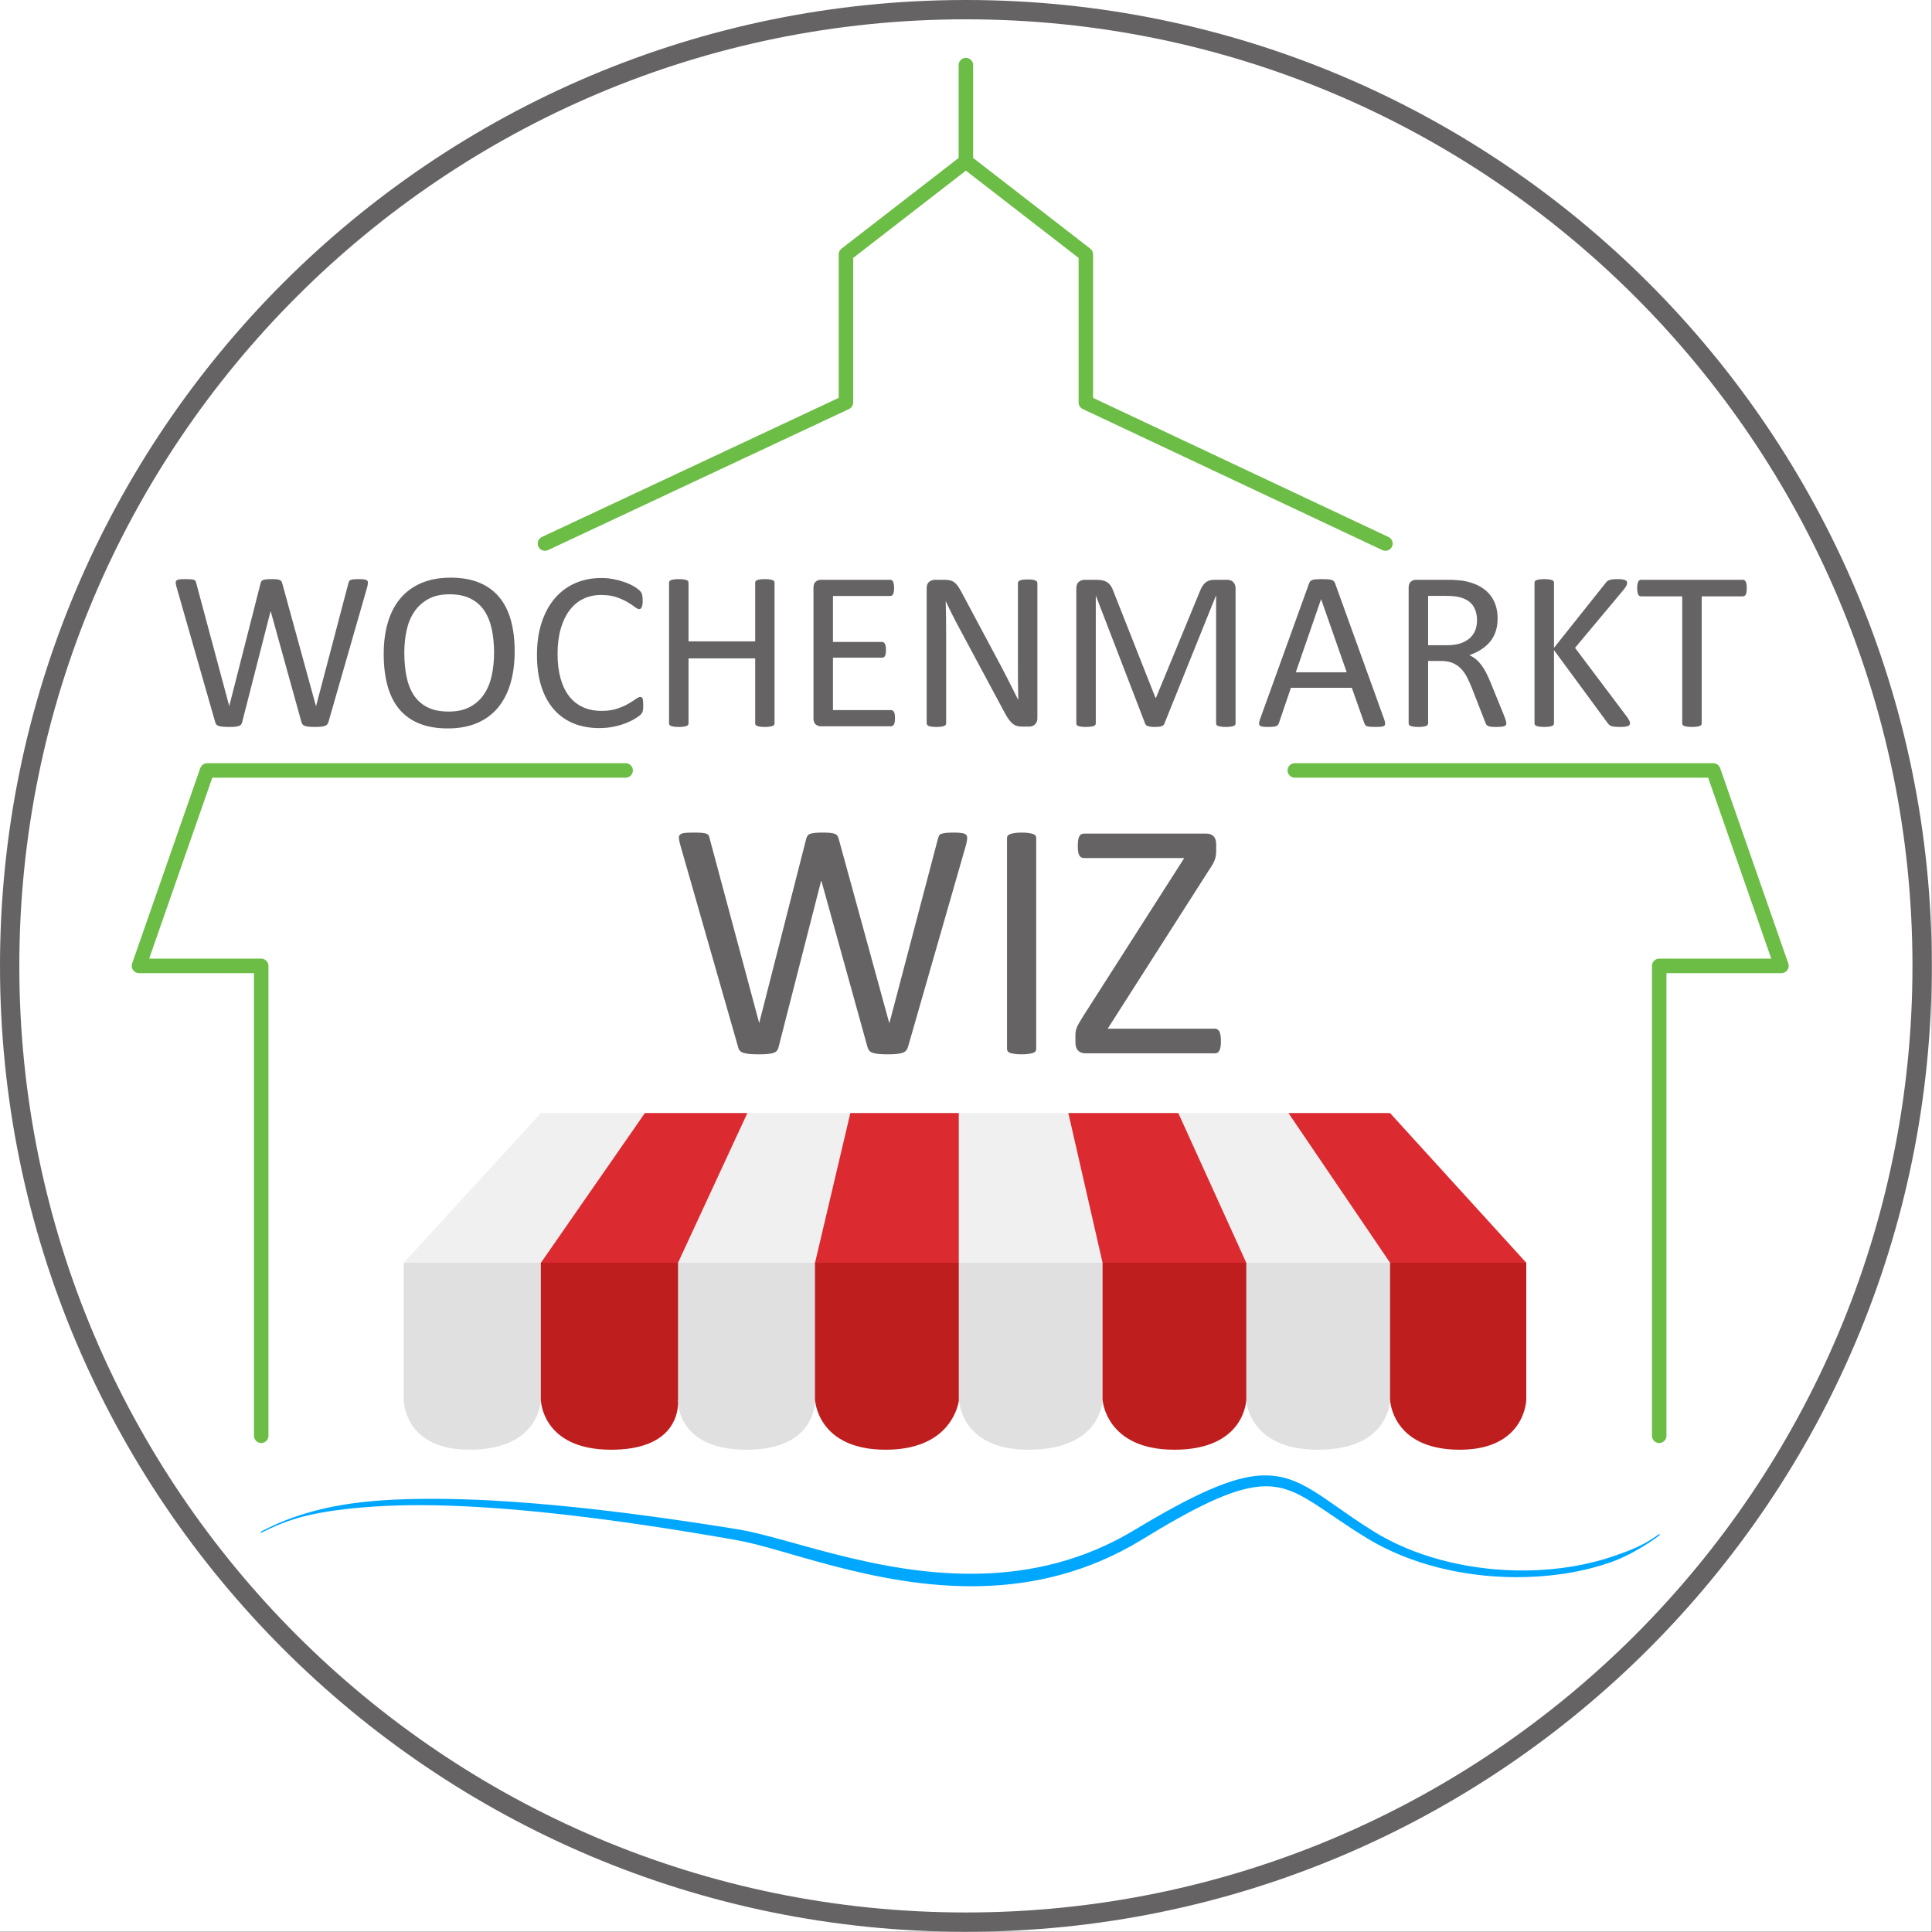 <?xml version="1.0" encoding="UTF-8" standalone="no"?><!DOCTYPE svg PUBLIC "-//W3C//DTD SVG 1.1//EN" "http://www.w3.org/Graphics/SVG/1.1/DTD/svg11.dtd"><svg width="100%" height="100%" viewBox="0 0 17363 17363" version="1.1" xmlns="http://www.w3.org/2000/svg" xmlns:xlink="http://www.w3.org/1999/xlink" xml:space="preserve" xmlns:serif="http://www.serif.com/" style="fill-rule:evenodd;clip-rule:evenodd;stroke-linejoin:round;stroke-miterlimit:2;"><rect x="0" y="0" width="17363" height="17363" fill="#333333" stroke="none"/><rect x="0" y="0" width="17361.1" height="17361.1" style="fill:#fff;"/><path id="grey" d="M8680.54,0c4790.92,0 8680.54,3889.62 8680.54,8680.54c0,4790.92 -3889.63,8680.54 -8680.54,8680.54c-4790.92,0 -8680.54,-3889.63 -8680.54,-8680.54c0,-4790.92 3889.62,-8680.54 8680.54,-8680.54Zm-0,173.613c4695.12,-0 8506.96,3811.83 8506.96,8506.96c0,4695.12 -3811.83,8506.96 -8506.96,8506.96c-4695.12,0 -8506.96,-3811.83 -8506.96,-8506.96c0,-4695.12 3811.83,-8506.96 8506.96,-8506.96Zm-520.15,9234.54c-4.071,14.242 -10.175,25.684 -18.313,34.334c-8.137,8.645 -19.325,15.258 -33.566,19.833c-14.242,4.579 -31.792,7.883 -52.646,9.921c-20.855,2.033 -46.538,3.05 -77.055,3.05c-31.537,-0 -58.237,-1.017 -80.108,-3.05c-21.871,-2.038 -39.929,-5.342 -54.171,-9.921c-14.241,-4.575 -24.92,-11.188 -32.041,-19.833c-7.121,-8.65 -12.717,-20.092 -16.788,-34.334l-413.512,-1490.78l-3.05,-0l-381.471,1490.78c-3.05,14.242 -8.138,25.684 -15.259,34.334c-7.12,8.645 -17.291,15.258 -30.516,19.833c-13.225,4.579 -30.263,7.883 -51.117,9.921c-20.854,2.033 -47.558,3.05 -80.108,3.05c-33.571,-0 -61.546,-1.017 -83.925,-3.05c-22.379,-2.038 -40.692,-5.342 -54.934,-9.921c-14.241,-4.575 -25.175,-11.188 -32.804,-19.833c-7.629,-8.65 -12.971,-20.092 -16.021,-34.334l-521.85,-1823.42c-6.104,-23.4 -9.412,-41.708 -9.92,-54.933c-0.509,-13.225 3.562,-23.396 12.208,-30.517c8.646,-7.121 22.633,-11.7 41.962,-13.733c19.325,-2.033 45.267,-3.05 77.817,-3.05c31.538,-0 56.458,0.762 74.771,2.287c18.308,1.525 32.296,4.321 41.962,8.392c9.663,4.071 16.275,9.663 19.834,16.783c3.562,7.121 6.358,16.28 8.391,27.467l444.034,1654.05l1.525,0l421.141,-1651c3.055,-11.191 6.867,-20.6 11.446,-28.229c4.575,-7.629 11.95,-13.479 22.125,-17.55c10.171,-4.067 24.667,-7.121 43.488,-9.154c18.821,-2.033 43.487,-3.05 74.004,-3.05c28.483,-0 51.117,1.017 67.904,3.05c16.783,2.033 30.263,5.087 40.433,9.154c10.175,4.071 17.55,9.921 22.125,17.55c4.58,7.629 8.392,17.038 11.446,28.229l453.184,1651l3.054,0l434.875,-1652.53c3.05,-10.171 6.104,-19.071 9.154,-26.7c3.054,-7.629 9.412,-13.479 19.075,-17.55c9.662,-4.067 23.396,-7.121 41.2,-9.154c17.8,-2.033 41.45,-3.05 70.95,-3.05c30.521,-0 54.679,1.271 72.479,3.812c17.804,2.542 30.775,7.375 38.913,14.496c8.137,7.121 11.95,17.292 11.441,30.517c-0.508,13.225 -3.304,31.537 -8.391,54.933l-523.375,1821.9Zm1152.04,18.309c0,8.137 -2.033,15.258 -6.104,21.362c-4.067,6.104 -11.188,10.938 -21.363,14.496c-10.17,3.562 -23.65,6.612 -40.433,9.158c-16.787,2.542 -37.896,3.813 -63.325,3.813c-24.412,-0 -45.267,-1.271 -62.562,-3.813c-17.292,-2.546 -31.025,-5.596 -41.196,-9.158c-10.175,-3.558 -17.296,-8.392 -21.363,-14.496c-4.071,-6.104 -6.104,-13.225 -6.104,-21.362l0,-1895.14c0,-8.138 2.288,-15.258 6.867,-21.363c4.575,-6.1 12.204,-10.933 22.887,-14.495c10.679,-3.559 24.413,-6.613 41.2,-9.155c16.784,-2.541 36.875,-3.812 60.271,-3.812c25.429,-0 46.538,1.271 63.325,3.812c16.783,2.542 30.263,5.596 40.433,9.155c10.175,3.562 17.296,8.395 21.363,14.495c4.071,6.105 6.104,13.225 6.104,21.363l0,1895.14Zm1660.16,-70.188c0,19.325 -1.02,35.858 -3.054,49.588c-2.033,13.733 -5.341,25.179 -9.916,34.333c-4.58,9.154 -10.175,15.767 -16.788,19.837c-6.608,4.071 -14.496,6.105 -23.65,6.105l-1165.77,-0c-26.45,-0 -47.812,-8.138 -64.087,-24.417c-16.275,-16.275 -24.413,-42.213 -24.413,-77.817l0,-56.458c0,-13.225 0.763,-25.433 2.288,-36.621c1.525,-11.192 4.833,-23.142 9.916,-35.858c5.088,-12.717 12.209,-26.959 21.363,-42.725c9.158,-15.767 20.346,-34.334 33.571,-55.696l910.95,-1425.17l-900.267,0c-10.175,0 -18.821,-2.033 -25.942,-6.104c-7.12,-4.067 -12.97,-10.425 -17.545,-19.071c-4.58,-8.646 -7.888,-19.837 -9.921,-33.571c-2.034,-13.733 -3.05,-29.754 -3.05,-48.066c-0,-20.342 1.016,-37.638 3.05,-51.88c2.033,-14.241 5.341,-25.937 9.921,-35.095c4.575,-9.155 10.425,-15.767 17.545,-19.834c7.121,-4.071 15.767,-6.104 25.942,-6.104l1098.63,0c27.467,0 49.084,7.883 64.85,23.65c15.771,15.767 23.654,39.929 23.654,72.479l0,59.509c0,16.279 -1.016,30.775 -3.054,43.487c-2.033,12.717 -5.596,25.688 -10.679,38.913c-5.087,13.225 -11.954,27.466 -20.6,42.725c-8.646,15.258 -20.092,33.058 -34.333,53.404l-906.371,1419.07l964.354,0c17.296,0 30.517,8.646 39.675,25.942c9.154,17.292 13.733,45.775 13.733,85.45Zm-6347.25,-3502.65c0,106.471 -12.545,202.434 -37.641,287.884c-25.092,85.445 -62.559,158.183 -112.404,218.2c-49.846,60.016 -112.409,106.133 -187.684,138.345c-75.275,32.213 -163.1,48.321 -263.466,48.321c-99.013,0 -184.634,-14.75 -256.859,-44.254c-72.225,-29.5 -131.904,-72.392 -179.037,-128.679c-47.134,-56.288 -82.225,-126.142 -105.284,-209.554c-23.058,-83.417 -34.587,-179.375 -34.587,-287.884c-0,-103.758 12.546,-198.025 37.637,-282.795c25.092,-84.771 62.734,-156.825 112.917,-216.167c50.183,-59.342 112.913,-105.117 188.192,-137.329c75.275,-32.213 163.1,-48.321 263.466,-48.321c96.98,-0 181.413,14.583 253.296,43.742c71.888,29.162 131.734,71.716 179.546,127.666c47.813,55.95 83.417,125.121 106.813,207.521c23.395,82.396 35.095,176.829 35.095,283.304Zm1155.6,487.263c0,10.85 -0.337,20.346 -1.016,28.483c-0.675,8.138 -1.863,15.258 -3.559,21.363c-1.696,6.104 -3.9,11.529 -6.612,16.275c-2.713,4.75 -7.459,10.512 -14.242,17.295c-6.783,6.78 -21.025,17.121 -42.725,31.025c-21.7,13.905 -48.658,27.467 -80.871,40.692c-32.212,13.221 -69.175,24.413 -110.879,33.567c-41.708,9.158 -87.317,13.733 -136.821,13.733c-85.45,0 -162.591,-14.242 -231.425,-42.725c-68.837,-28.483 -127.496,-70.529 -175.987,-126.137c-48.488,-55.613 -85.788,-124.275 -111.896,-205.996c-26.108,-81.717 -39.167,-175.813 -39.167,-282.288c0,-109.183 14.075,-206.5 42.217,-291.95c28.146,-85.45 67.65,-157.841 118.512,-217.183c50.863,-59.342 111.725,-104.608 182.596,-135.804c70.867,-31.196 149.367,-46.792 235.492,-46.792c37.979,0 74.937,3.558 110.883,10.679c35.942,7.121 69.171,16.109 99.692,26.959c30.517,10.85 57.642,23.395 81.379,37.637c23.733,14.242 40.179,25.942 49.338,35.096c9.154,9.154 15.087,16.108 17.8,20.854c2.712,4.746 4.916,10.342 6.612,16.783c1.696,6.442 3.05,14.071 4.071,22.888c1.017,8.817 1.525,19.329 1.525,31.537c-0,13.563 -0.683,25.092 -2.042,34.584c-1.362,9.496 -3.408,17.466 -6.137,23.908c-2.729,6.442 -5.967,11.188 -9.721,14.242c-3.75,3.05 -8.354,4.575 -13.813,4.575c-9.533,-0 -22.829,-6.613 -39.879,-19.834c-17.05,-13.225 -39.037,-27.808 -65.971,-43.741c-26.929,-15.938 -59.654,-30.521 -98.17,-43.742c-38.517,-13.225 -84.709,-19.837 -138.571,-19.837c-58.638,-0 -111.992,11.695 -160.059,35.095c-48.062,23.396 -89.141,57.813 -123.229,103.25c-34.087,45.438 -60.508,100.88 -79.258,166.321c-18.75,65.442 -28.125,140.213 -28.125,224.304c-0,83.413 9.033,157.167 27.1,221.255c18.067,64.083 43.975,117.658 77.725,160.725c33.75,43.062 75.167,75.616 124.254,97.654c49.088,22.041 104.654,33.062 166.696,33.062c52.496,0 98.342,-6.441 137.542,-19.329c39.204,-12.883 72.608,-27.296 100.216,-43.233c27.609,-15.938 50.279,-30.346 68.004,-43.234c17.73,-12.883 31.705,-19.325 41.93,-19.325c4.779,0 8.875,1.017 12.279,3.05c3.408,2.034 6.133,5.934 8.179,11.7c2.046,5.763 3.579,13.73 4.6,23.905c1.025,10.17 1.533,23.058 1.533,38.654Zm5323.29,159.708c-0,5.425 -1.396,10.175 -4.188,14.242c-2.791,4.071 -7.683,7.291 -14.67,9.666c-6.988,2.371 -15.896,4.409 -26.717,6.1c-10.825,1.696 -24.971,2.546 -42.433,2.546c-16.063,0 -29.859,-0.85 -41.38,-2.546c-11.525,-1.691 -20.604,-3.729 -27.245,-6.1c-6.638,-2.375 -11.355,-5.595 -14.146,-9.666c-2.792,-4.067 -4.188,-8.817 -4.188,-14.242l0,-1146.44l-2.033,0l-463.867,1151.53c-2.037,4.745 -4.916,8.816 -8.646,12.208c-3.733,3.387 -9.158,6.271 -16.279,8.646c-7.121,2.375 -15.596,4.066 -25.429,5.087c-9.833,1.017 -21.533,1.525 -35.096,1.525c-14.241,0 -26.45,-0.679 -36.621,-2.033c-10.175,-1.358 -18.65,-3.225 -25.433,-5.596c-6.779,-2.375 -12.037,-5.258 -15.767,-8.646c-3.729,-3.391 -6.27,-7.121 -7.629,-11.191l-443.521,-1151.53l-1.016,0l-0,1146.44c-0,5.425 -1.396,10.175 -4.192,14.242c-2.792,4.071 -7.679,7.291 -14.667,9.666c-6.991,2.371 -16.07,4.409 -27.245,6.1c-11.175,1.696 -25.492,2.546 -42.955,2.546c-16.762,0 -30.733,-0.85 -41.908,-2.546c-11.171,-1.691 -20.079,-3.729 -26.717,-6.1c-6.637,-2.375 -11.179,-5.595 -13.62,-9.666c-2.442,-4.067 -3.667,-8.817 -3.667,-14.242l-0,-1210.53c-0,-28.483 7.575,-48.829 22.725,-61.033c15.146,-12.209 32.017,-18.313 50.612,-18.313l107.434,0c22.029,0 41.308,2.033 57.841,6.104c16.53,4.067 30.992,10.513 43.384,19.325c12.391,8.817 22.721,20.009 30.987,33.571c8.263,13.563 15.496,29.5 21.696,47.813l376.383,953.166l5.084,0l391.646,-950.116c7.575,-20.346 15.841,-37.638 24.8,-51.88c8.962,-14.241 18.783,-25.6 29.462,-34.079c10.679,-8.475 22.567,-14.579 35.65,-18.308c13.088,-3.729 28.246,-5.596 45.475,-5.596l112.646,0c10.342,0 20.162,1.525 29.458,4.579c9.3,3.05 17.225,7.796 23.771,14.242c6.55,6.442 11.892,14.579 16.025,24.412c4.129,9.834 6.196,21.871 6.196,36.113l-0,1210.53Zm4593.92,-1214.6c-0,12.888 -0.675,24.075 -2.034,33.571c-1.354,9.496 -3.558,17.125 -6.612,22.887c-3.05,5.767 -6.779,10.005 -11.188,12.717c-4.408,2.713 -9.325,4.071 -14.75,4.071l-370.283,-0l-0,1141.35c-0,5.425 -1.354,10.175 -4.067,14.242c-2.712,4.071 -7.462,7.291 -14.241,9.666c-6.784,2.371 -15.767,4.409 -26.959,6.1c-11.187,1.696 -25.262,2.546 -42.216,2.546c-16.275,0 -30.18,-0.85 -41.705,-2.546c-11.529,-1.691 -20.687,-3.729 -27.466,-6.1c-6.784,-2.375 -11.529,-5.595 -14.242,-9.666c-2.712,-4.067 -4.071,-8.817 -4.071,-14.242l0,-1141.35l-370.279,-0c-5.425,-0 -10.342,-1.358 -14.75,-4.071c-4.408,-2.712 -7.967,-6.95 -10.679,-12.717c-2.717,-5.762 -4.917,-13.391 -6.613,-22.887c-1.695,-9.496 -2.545,-20.683 -2.545,-33.571c-0,-12.883 0.85,-24.242 2.545,-34.075c1.696,-9.833 3.896,-17.804 6.613,-23.908c2.712,-6.1 6.271,-10.509 10.679,-13.221c4.408,-2.717 9.325,-4.071 14.75,-4.071l915.529,0c5.425,0 10.342,1.354 14.75,4.071c4.409,2.712 8.138,7.121 11.188,13.221c3.054,6.104 5.258,14.075 6.612,23.908c1.359,9.833 2.034,21.192 2.034,34.075Zm-12746.2,1202.4c-2.713,9.492 -6.779,17.121 -12.204,22.887c-5.425,5.763 -12.888,10.171 -22.379,13.225c-9.496,3.05 -21.196,5.255 -35.096,6.613c-13.904,1.354 -31.029,2.033 -51.371,2.033c-21.025,0 -38.825,-0.679 -53.408,-2.033c-14.58,-1.358 -26.617,-3.563 -36.113,-6.613c-9.492,-3.054 -16.612,-7.462 -21.362,-13.225c-4.746,-5.766 -8.475,-13.395 -11.188,-22.887l-275.675,-993.858l-2.037,-0l-254.313,993.858c-2.033,9.492 -5.425,17.121 -10.171,22.887c-4.75,5.763 -11.529,10.171 -20.346,13.225c-8.816,3.05 -20.175,5.255 -34.079,6.613c-13.9,1.354 -31.704,2.033 -53.404,2.033c-22.379,0 -41.029,-0.679 -55.95,-2.033c-14.921,-1.358 -27.125,-3.563 -36.621,-6.613c-9.496,-3.054 -16.783,-7.462 -21.871,-13.225c-5.087,-5.766 -8.645,-13.395 -10.679,-22.887l-347.904,-1215.62c-4.067,-15.6 -6.271,-27.808 -6.608,-36.625c-0.342,-8.812 2.371,-15.596 8.137,-20.341c5.763,-4.75 15.088,-7.8 27.975,-9.159c12.884,-1.354 30.175,-2.033 51.879,-2.033c21.021,-0 37.638,0.508 49.846,1.525c12.204,1.017 21.529,2.883 27.975,5.596c6.442,2.712 10.85,6.441 13.221,11.191c2.375,4.746 4.242,10.85 5.596,18.309l296.021,1102.7l1.016,-0l280.763,-1100.67c2.033,-7.458 4.579,-13.729 7.629,-18.817c3.05,-5.087 7.967,-8.987 14.75,-11.7c6.783,-2.712 16.446,-4.745 28.992,-6.104c12.546,-1.354 28.991,-2.033 49.337,-2.033c18.988,-0 34.079,0.679 45.267,2.033c11.192,1.359 20.175,3.392 26.958,6.104c6.779,2.713 11.7,6.613 14.75,11.7c3.05,5.088 5.596,11.359 7.629,18.817l302.125,1100.67l2.034,-0l289.916,-1101.69c2.034,-6.779 4.071,-12.712 6.105,-17.8c2.033,-5.087 6.27,-8.987 12.716,-11.7c6.442,-2.712 15.596,-4.745 27.467,-6.104c11.867,-1.354 27.633,-2.033 47.3,-2.033c20.346,-0 36.45,0.85 48.321,2.542c11.866,1.695 20.512,4.916 25.937,9.666c5.425,4.746 7.971,11.529 7.629,20.346c-0.337,8.817 -2.204,21.021 -5.591,36.621l-348.921,1214.6Zm4009,12.204c-0,5.425 -1.359,10.175 -4.071,14.242c-2.713,4.071 -7.458,7.291 -14.242,9.666c-6.783,2.371 -15.766,4.409 -26.958,6.1c-11.188,1.696 -24.921,2.546 -41.196,2.546c-17.633,0 -31.875,-0.85 -42.725,-2.546c-10.85,-1.691 -19.667,-3.729 -26.45,-6.1c-6.783,-2.375 -11.529,-5.595 -14.242,-9.666c-2.712,-4.067 -4.066,-8.817 -4.066,-14.242l-0,-583.9l-599.163,0l0,583.9c0,5.425 -1.358,10.175 -4.071,14.242c-2.712,4.071 -7.458,7.291 -14.241,9.666c-6.779,2.371 -15.767,4.409 -26.959,6.1c-11.187,1.696 -25.258,2.546 -42.212,2.546c-16.279,0 -30.179,-0.85 -41.708,-2.546c-11.53,-1.691 -20.684,-3.729 -27.467,-6.1c-6.783,-2.375 -11.529,-5.595 -14.242,-9.666c-2.712,-4.067 -4.071,-8.817 -4.071,-14.242l0,-1263.42c0,-5.425 1.359,-10.175 4.071,-14.242c2.713,-4.07 7.459,-7.291 14.242,-9.666c6.783,-2.371 15.937,-4.409 27.467,-6.104c11.529,-1.692 25.429,-2.542 41.708,-2.542c16.954,-0 31.025,0.85 42.212,2.542c11.192,1.695 20.18,3.733 26.959,6.104c6.783,2.375 11.529,5.596 14.241,9.666c2.713,4.067 4.071,8.817 4.071,14.242l0,526.933l599.163,0l-0,-526.933c-0,-5.425 1.354,-10.175 4.066,-14.242c2.713,-4.07 7.459,-7.291 14.242,-9.666c6.783,-2.371 15.6,-4.409 26.45,-6.104c10.85,-1.692 25.092,-2.542 42.725,-2.542c16.275,-0 30.008,0.85 41.196,2.542c11.192,1.695 20.175,3.733 26.958,6.104c6.784,2.375 11.529,5.596 14.242,9.666c2.712,4.067 4.071,8.817 4.071,14.242l-0,1263.42Zm7688.38,-2.033c-0,5.425 -1.184,10.341 -3.559,14.75c-2.375,4.408 -6.95,7.966 -13.733,10.683c-6.783,2.713 -15.937,4.917 -27.467,6.608c-11.529,1.696 -26.445,2.546 -44.758,2.546c-23.737,0 -43.062,-1.016 -57.983,-3.054c-14.921,-2.033 -26.109,-5.762 -33.571,-11.187c-7.458,-5.425 -13.563,-11.53 -18.308,-18.313l-484.213,-658.162l0,658.162c0,4.75 -1.358,9.325 -4.071,13.733c-2.712,4.409 -7.458,7.8 -14.241,10.175c-6.78,2.371 -15.767,4.409 -26.954,6.1c-11.192,1.696 -25.263,2.546 -42.217,2.546c-16.275,0 -30.179,-0.85 -41.709,-2.546c-11.529,-1.691 -20.683,-3.729 -27.466,-6.1c-6.779,-2.375 -11.529,-5.766 -14.242,-10.175c-2.712,-4.408 -4.067,-8.983 -4.067,-13.733l0,-1263.42c0,-5.425 1.355,-10.175 4.067,-14.242c2.713,-4.07 7.463,-7.291 14.242,-9.666c6.783,-2.371 15.937,-4.409 27.467,-6.104c11.529,-1.692 25.433,-2.542 41.708,-2.542c16.954,-0 31.025,0.85 42.217,2.542c11.187,1.695 20.174,3.733 26.954,6.104c6.783,2.375 11.529,5.596 14.241,9.666c2.713,4.067 4.071,8.817 4.071,14.242l0,584.917l465.9,-584.917c4.071,-6.104 8.817,-11.192 14.242,-15.258c5.425,-4.071 12.037,-7.292 19.837,-9.667c7.8,-2.371 17.292,-4.237 28.484,-5.596c11.191,-1.354 25.6,-2.033 43.233,-2.033c17.633,-0 31.875,0.85 42.725,2.542c10.85,1.695 19.496,3.9 25.937,6.612c6.446,2.713 10.855,6.104 13.225,10.175c2.375,4.067 3.563,8.475 3.563,13.225c-0,8.817 -2.204,17.629 -6.613,26.446c-4.408,8.817 -12.716,21.025 -24.925,36.621l-436.4,521.85l469.971,624.596c11.529,17.633 18.479,29.67 20.854,36.112c2.376,6.442 3.559,11.696 3.559,15.767Zm-5326.33,-43.742c0,13.563 -2.279,25.092 -6.833,34.588c-4.558,9.491 -10.517,17.291 -17.883,23.395c-7.363,6.105 -15.604,10.513 -24.725,13.225c-9.117,2.713 -18.238,4.067 -27.363,4.067l-57.854,0c-18.237,0 -34.196,-1.862 -47.875,-5.592c-13.679,-3.733 -26.654,-10.512 -38.925,-20.345c-12.271,-9.834 -24.546,-23.23 -36.821,-40.184c-12.275,-16.954 -25.3,-38.654 -39.075,-65.104l-401.562,-748.696c-20.992,-38.658 -42.15,-79.179 -63.475,-121.562c-21.325,-42.388 -41.175,-83.584 -59.55,-123.596l-2.034,-0c1.359,48.829 2.375,98.671 3.055,149.537c0.675,50.863 1.016,101.384 1.016,151.567l0,794.475c0,4.75 -1.433,9.325 -4.291,13.733c-2.863,4.409 -7.692,7.8 -14.488,10.175c-6.8,2.371 -15.746,4.409 -26.837,6.1c-11.096,1.696 -25.234,2.546 -42.409,2.546c-17.175,0 -31.308,-0.85 -42.4,-2.546c-11.087,-1.691 -19.854,-3.729 -26.296,-6.1c-6.441,-2.375 -11.095,-5.766 -13.954,-10.175c-2.862,-4.408 -4.291,-8.983 -4.291,-13.733l-0,-1214.6c-0,-27.125 7.7,-46.454 23.1,-57.983c15.404,-11.529 32.2,-17.292 50.395,-17.292l86.1,0c20.292,0 37.263,1.696 50.917,5.088c13.654,3.387 25.904,8.983 36.75,16.783c10.846,7.8 21.342,18.65 31.496,32.55c10.15,13.904 20.8,31.367 31.946,52.392l308.704,577.8c19.012,35.262 37.362,69.679 55.058,103.25c17.696,33.57 34.738,66.629 51.125,99.183c16.388,32.55 32.609,64.596 48.663,96.129c16.054,31.533 31.95,63.238 47.683,95.113l1.017,-0c-1.354,-53.575 -2.204,-109.355 -2.542,-167.338c-0.337,-57.983 -0.508,-113.762 -0.508,-167.337l-0,-714.113c-0,-4.746 1.429,-9.154 4.291,-13.225c2.863,-4.067 7.692,-7.629 14.488,-10.679c6.796,-3.054 15.742,-5.258 26.837,-6.613c11.096,-1.358 25.584,-2.033 43.471,-2.033c15.746,0 29.346,0.675 40.796,2.033c11.45,1.355 20.396,3.559 26.838,6.613c6.441,3.05 11.091,6.612 13.954,10.679c2.862,4.071 4.291,8.479 4.291,13.225l0,1214.6Zm4214.5,45.775c0,5.425 -1.016,10.175 -3.054,14.242c-2.033,4.071 -6.441,7.462 -13.225,10.175c-6.779,2.712 -16.275,4.746 -28.479,6.104c-12.208,1.354 -28.483,2.033 -48.829,2.033c-17.633,0 -32.046,-0.679 -43.233,-2.033c-11.192,-1.358 -20.175,-3.563 -26.959,-6.613c-6.783,-3.054 -12.037,-7.291 -15.766,-12.716c-3.73,-5.425 -6.95,-12.209 -9.663,-20.346l-121.054,-310.263c-14.242,-35.262 -28.992,-67.645 -44.25,-97.145c-15.258,-29.5 -33.4,-54.934 -54.425,-76.296c-21.021,-21.363 -45.775,-37.975 -74.258,-49.846c-28.484,-11.867 -62.73,-17.8 -102.742,-17.8l-116.983,-0l-0,560.504c-0,5.425 -1.53,10.175 -4.58,14.242c-3.054,4.071 -7.8,7.291 -14.241,9.666c-6.442,2.371 -15.259,4.409 -26.45,6.1c-11.188,1.696 -25.263,2.546 -42.217,2.546c-16.954,0 -31.025,-0.85 -42.212,-2.546c-11.192,-1.691 -20.18,-3.729 -26.959,-6.1c-6.783,-2.375 -11.529,-5.595 -14.241,-9.666c-2.713,-4.067 -4.071,-8.817 -4.071,-14.242l-0,-1218.67c-0,-26.45 6.954,-44.929 20.854,-55.441c13.904,-10.513 28.654,-15.767 44.25,-15.767l279.746,0c33.229,0 60.866,0.846 82.904,2.542c22.042,1.696 41.879,3.562 59.512,5.596c50.863,8.816 95.792,22.72 134.784,41.708c38.996,18.987 71.716,43.062 98.166,72.225c26.45,29.162 46.284,62.558 59.509,100.2c13.225,37.637 19.837,79.175 19.837,124.612c0,44.08 -5.933,83.584 -17.804,118.509c-11.867,34.925 -28.992,65.783 -51.371,92.571c-22.379,26.787 -49.166,50.016 -80.362,69.683c-31.196,19.667 -66.121,36.279 -104.775,49.846c21.7,9.491 41.366,21.529 59,36.112c17.633,14.579 34.079,32.042 49.337,52.388c15.259,20.346 29.667,43.741 43.234,70.191c13.562,26.446 27.125,56.288 40.687,89.517l118.004,289.917c9.492,24.412 15.596,41.537 18.309,51.371c2.712,9.833 4.07,17.462 4.07,22.887Zm-1097.62,-35.604c5.425,14.921 8.308,26.958 8.646,36.112c0.341,9.159 -2.205,16.109 -7.63,20.855c-5.425,4.75 -14.412,7.8 -26.958,9.158c-12.546,1.354 -29.329,2.033 -50.354,2.033c-21.021,0 -37.804,-0.508 -50.354,-1.525c-12.546,-1.021 -22.038,-2.712 -28.479,-5.087c-6.446,-2.375 -11.192,-5.596 -14.242,-9.663c-3.054,-4.071 -5.938,-9.158 -8.65,-15.262l-112.913,-320.434l-547.283,0l-107.829,316.367c-2.033,6.104 -4.746,11.358 -8.138,15.767c-3.391,4.408 -8.308,8.137 -14.75,11.191c-6.441,3.05 -15.595,5.255 -27.466,6.613c-11.867,1.354 -27.296,2.033 -46.284,2.033c-19.666,0 -35.775,-0.85 -48.32,-2.546c-12.546,-1.691 -21.363,-4.916 -26.45,-9.662c-5.084,-4.746 -7.459,-11.7 -7.117,-20.854c0.337,-9.154 3.221,-21.192 8.646,-36.113l441.487,-1222.74c2.713,-7.459 6.271,-13.563 10.679,-18.309c4.409,-4.75 10.85,-8.479 19.33,-11.191c8.475,-2.713 19.329,-4.579 32.55,-5.596c13.225,-1.017 30.012,-1.525 50.354,-1.525c21.704,-0 39.675,0.508 53.916,1.525c14.242,1.017 25.771,2.883 34.588,5.596c8.812,2.712 15.596,6.612 20.342,11.7c4.75,5.083 8.479,11.358 11.191,18.816l441.488,1222.74Zm-4396.58,-10.171c0,12.208 -0.679,22.888 -2.033,32.042c-1.358,9.158 -3.729,16.787 -7.121,22.891c-3.391,6.1 -7.291,10.509 -11.7,13.221c-4.408,2.713 -9.325,4.071 -14.75,4.071l-631.712,0c-15.6,0 -30.35,-5.254 -44.25,-15.767c-13.904,-10.512 -20.854,-28.991 -20.854,-55.441l-0,-1173.91c-0,-26.45 6.95,-44.929 20.854,-55.441c13.9,-10.513 28.65,-15.767 44.25,-15.767l624.591,0c5.425,0 10.342,1.354 14.75,4.071c4.409,2.712 7.971,7.121 10.684,13.221c2.712,6.104 4.916,13.733 6.612,22.891c1.696,9.155 2.542,20.513 2.542,34.075c-0,12.209 -0.846,22.888 -2.542,32.046c-1.696,9.154 -3.9,16.613 -6.612,22.379c-2.713,5.763 -6.275,10 -10.684,12.717c-4.408,2.713 -9.325,4.067 -14.75,4.067l-514.729,-0l0,413.004l441.488,-0c5.425,-0 10.341,1.525 14.75,4.579c4.408,3.05 8.137,7.288 11.191,12.717c3.05,5.425 5.255,12.883 6.613,22.379c1.354,9.492 2.033,20.683 2.033,33.567c0,12.208 -0.679,22.72 -2.033,31.537c-1.358,8.817 -3.563,15.938 -6.613,21.363c-3.054,5.425 -6.783,9.325 -11.191,11.695c-4.409,2.375 -9.325,3.563 -14.75,3.563l-441.488,-0l0,470.987l521.85,0c5.425,0 10.342,1.355 14.75,4.067c4.409,2.713 8.309,6.954 11.7,12.717c3.392,5.766 5.763,13.225 7.121,22.379c1.354,9.158 2.033,20.517 2.033,34.079Zm-3603.11,-588.987c0,-74.6 -6.604,-143.942 -19.812,-208.03c-13.209,-64.087 -35.221,-119.695 -66.042,-166.829c-30.821,-47.133 -71.967,-83.925 -123.438,-110.375c-51.47,-26.446 -115.137,-39.671 -190.995,-39.671c-75.863,0 -139.53,14.242 -191.005,42.725c-51.479,28.484 -93.304,66.459 -125.475,113.934c-32.17,47.471 -55.195,102.912 -69.083,166.321c-13.887,63.408 -20.829,130.037 -20.829,199.887c-0,77.313 6.433,148.521 19.304,213.625c12.867,65.104 34.542,121.221 65.021,168.354c30.483,47.134 71.292,83.754 122.429,109.863c51.138,26.112 115.313,39.166 192.517,39.166c76.537,0 140.883,-14.241 193.037,-42.725c52.159,-28.483 94.15,-66.97 125.984,-115.458c31.829,-48.492 54.52,-104.608 68.066,-168.354c13.546,-63.75 20.321,-131.229 20.321,-202.433Zm7433.08,-480.146l-1.02,-0l-226.846,656.129l457.762,-0l-229.896,-656.129Zm1400.76,190.225c-0,-51.538 -11.53,-95.113 -34.588,-130.717c-23.054,-35.604 -61.712,-61.204 -115.967,-76.8c-16.954,-4.75 -36.112,-8.137 -57.47,-10.175c-21.363,-2.033 -49.338,-3.05 -83.925,-3.05l-147.5,0l-0,443.521l170.895,-0c46.117,-0 85.959,-5.596 119.53,-16.783c33.566,-11.192 61.541,-26.788 83.92,-46.796c22.38,-20.004 38.825,-43.571 49.338,-70.696c10.512,-27.129 15.767,-56.629 15.767,-88.504Z" style="fill:#656363;"/><path id="green" d="M1853.51,6859.29c-10.912,1.366 -20.991,5.441 -29.537,11.525c-8.563,6.066 -15.725,14.237 -20.609,24.091c-1.4,2.809 -2.6,5.721 -3.583,8.734l-611.937,1754.31c-1.392,3.758 -2.45,7.675 -3.13,11.721c-1.091,6.4 -1.191,12.804 -0.399,19.033c1.366,10.917 5.441,20.996 11.524,29.538c6.067,8.562 14.242,15.725 24.096,20.612c5.621,2.8 11.705,4.813 18.1,5.892c4.046,0.687 8.096,0.983 12.096,0.904l1032.41,0l-0,4157.9c-0,35.934 29.175,65.104 65.104,65.104c35.933,0 65.104,-29.17 65.104,-65.104l0,-4223.42l-0.004,-0.416l-0.017,-0.842l-0.025,-0.833l-0.016,-0.417l-0.021,-0.417l-0.05,-0.833l-0.025,-0.412l-0.029,-0.413l-0.034,-0.412l-0.075,-0.825l-0.041,-0.409l-0.042,-0.412c-1.813,-16.784 -10.017,-31.667 -22.125,-42.154l-0.3,-0.259l-0.296,-0.254l-0.6,-0.5l-0.912,-0.737l-0.617,-0.484l-0.308,-0.237l-0.625,-0.475l-0.313,-0.234l-0.317,-0.229l-0.316,-0.233l-0.317,-0.225l-0.321,-0.229l-0.321,-0.221l-0.32,-0.225l-0.325,-0.221l-0.325,-0.217l-0.659,-0.433l-0.329,-0.212l-0.329,-0.209l-0.667,-0.416l-0.333,-0.205l-0.338,-0.204l-0.675,-0.4l-0.683,-0.391l-0.342,-0.192l-0.691,-0.383l-0.346,-0.188l-0.346,-0.183l-0.35,-0.184l-0.7,-0.358l-0.354,-0.179l-0.354,-0.171l-0.354,-0.175l-0.359,-0.171l-1.075,-0.5l-0.362,-0.158l-0.363,-0.163l-0.362,-0.158l-0.363,-0.154l-0.366,-0.154l-0.734,-0.3l-0.741,-0.292l-0.742,-0.283l-0.75,-0.275l-0.375,-0.134l-0.375,-0.129l-0.758,-0.258l-0.38,-0.125l-0.379,-0.121l-0.383,-0.121l-0.379,-0.117l-0.384,-0.116l-0.387,-0.113l-0.383,-0.108l-0.388,-0.112l-0.775,-0.209l-0.392,-0.1l-0.387,-0.1l-0.392,-0.096l-0.396,-0.096l-0.783,-0.183l-0.396,-0.087l-0.792,-0.167l-0.8,-0.158l-0.395,-0.075l-0.4,-0.071l-0.405,-0.071l-0.4,-0.071l-1.212,-0.187l-0.404,-0.059l-0.404,-0.054l-0.409,-0.054l-0.816,-0.1l-0.409,-0.046l-0.408,-0.041l-0.412,-0.042l-0.409,-0.038l-0.825,-0.066l-0.416,-0.029l-0.413,-0.03l-0.417,-0.025l-0.412,-0.02l-0.417,-0.021l-0.833,-0.034l-0.421,-0.012l-0.417,-0.008l-1.262,-0.013l-1007.08,0l567.337,-1626.45l3714.82,0c35.929,0 65.104,-29.171 65.104,-65.104c0,-35.929 -29.175,-65.104 -65.104,-65.104l-3759.8,-0c-3.166,-0.063 -6.316,0.112 -9.425,0.508l0,-0.008Zm13542.6,-0.509l-3759.79,0c-35.933,0 -65.104,29.175 -65.104,65.104c-0,35.934 29.171,65.105 65.104,65.105l3714.82,-0l567.337,1626.45l-1007.09,-0c-30.455,0.008 -56.05,20.97 -63.138,49.233l-0.1,0.392l-0.183,0.783l-0.092,0.396l-0.087,0.396l-0.167,0.791l-0.079,0.396l-0.079,0.4l-0.15,0.8l-0.067,0.4l-0.071,0.404l-0.062,0.4l-0.067,0.404l-0.117,0.809l-0.054,0.408l-0.054,0.404l-0.1,0.817l-0.046,0.408l-0.041,0.413l-0.042,0.408l-0.038,0.413l-0.066,0.825l-0.059,0.825l-0.025,0.416l-0.041,0.834l-0.034,0.833l-0.012,0.417l-0.009,0.421l-0.012,1.258l-0,4223c-0,35.933 29.175,65.104 65.104,65.104c35.933,0 65.104,-29.171 65.104,-65.104l0,-4157.9l1032.41,-0c4.004,0.079 8.054,-0.217 12.096,-0.904c6.4,-1.08 12.483,-3.092 18.104,-5.892c9.854,-4.888 18.029,-12.05 24.096,-20.613c6.083,-8.545 10.154,-18.625 11.52,-29.537c0.796,-6.229 0.692,-12.638 -0.395,-19.033c-0.684,-4.046 -1.738,-7.963 -3.13,-11.721l-611.937,-1754.31c-0.988,-3.012 -2.188,-5.929 -3.583,-8.733c-4.888,-9.854 -12.05,-18.029 -20.613,-24.092c-8.546,-6.087 -18.625,-10.158 -29.537,-11.525c-3.109,-0.396 -6.255,-0.566 -9.425,-0.508l-0,0.008Zm-6780.62,-5439.38l-1052.76,815.067c-8.133,6.3 -14.366,14.15 -18.6,22.808l-0.05,0.1c-2.329,4.796 -4.091,9.846 -5.191,15.063c-0.938,4.441 -1.392,8.971 -1.409,13.508l0,1289.78l-2667.6,1250.21c-32.538,15.25 -46.571,54.046 -31.325,86.58c15.25,32.537 54.045,46.57 86.579,31.325l2704.14,-1267.33c1.684,-0.758 3.329,-1.587 4.934,-2.479c9.775,-5.421 17.658,-13.062 23.316,-21.987c5.679,-8.909 9.254,-19.292 10.013,-30.442c0.129,-1.833 0.179,-3.675 0.15,-5.517l-0,-1298.2l1012.9,-784.212l1012.9,784.212l-0,1298.19c-0.025,1.846 0.025,3.692 0.154,5.525c0.758,11.129 4.321,21.492 9.979,30.388c5.638,8.912 13.496,16.55 23.242,21.975c1.604,0.9 3.25,1.733 4.937,2.495l2691.44,1267.33c32.508,15.308 71.329,1.341 86.637,-31.167c15.309,-32.508 1.342,-71.329 -31.166,-86.638l-2655.02,-1250.17l0,-1289.86c0,-10.287 -2.392,-20.021 -6.646,-28.671l-0.05,-0.1c-2.362,-4.775 -5.279,-9.258 -8.729,-13.325c-2.937,-3.462 -6.242,-6.591 -9.821,-9.383l-1052.76,-815.067l-0,-834.383c-0,-35.929 -29.171,-65.104 -65.104,-65.104c-35.929,-0 -65.104,29.175 -65.104,65.104l-0,834.383Z" style="fill:#6cbd46;"/><path id="blue" d="M2350.1,13774.4c82.208,-41.384 181.854,-88.975 319.929,-129.838c130.271,-38.554 294.742,-68.608 509.113,-90.087c225.379,-22.584 506.196,-34.884 862.737,-22.717c607.709,20.742 1434.27,107.567 2576.5,309.1c213.471,37.113 509.554,137.242 859.325,229.113c393.242,103.287 853.221,197.012 1338.81,184.75c469.304,-11.855 962.108,-122.963 1442.13,-415.575c496.717,-304.888 799.913,-446.225 1030.81,-475.98c201.13,-25.92 344.142,36.613 515.775,145.242c134.08,84.867 284.367,196.975 486.963,319.796c383.183,231.612 862.042,343.55 1323.79,346.037c287.77,1.55 568.883,-38.733 815.17,-119.141c35.4,-11.559 70.238,-23.525 103.88,-37.304c84.433,-34.588 161.758,-77.43 234.566,-121.884c51.242,-31.291 100.125,-63.579 145,-98.921c2.359,-1.779 2.825,-5.141 1.046,-7.5c-1.783,-2.354 -5.142,-2.825 -7.5,-1.041c-42.983,31.121 -88.679,60.662 -137.758,86.808c-75.45,40.196 -158.359,71.654 -245,101.388c-35.304,12.112 -71.104,24.241 -107.775,35.225c-243.175,72.82 -518.884,108.066 -800.763,101.545c-448.571,-10.37 -912.383,-125.008 -1280.96,-356.179c-252.738,-158.016 -423.067,-298.033 -583.2,-387.921c-149.396,-83.858 -290.65,-125.816 -475.317,-103.979c-239.842,28.363 -557.158,169.154 -1075.16,480.958c-462.55,280.367 -937.08,384.134 -1388.6,396.055c-474.613,12.529 -924.284,-76.713 -1309.36,-174.955c-353.7,-90.237 -653.787,-187.358 -869.604,-222.812c-1149.66,-185.908 -1980.75,-262.175 -2591.2,-273.175c-359.737,-6.483 -643.175,7.883 -869.554,38.508c-215.833,29.196 -379.15,73.588 -509.337,117.329c-137.488,46.192 -237.488,94.188 -319.379,137.642c-2.625,1.354 -3.655,4.588 -2.296,7.213c1.354,2.625 4.587,3.654 7.212,2.3Z" style="fill:#00a7ff;"/><path id="darker-light-grey" d="M9908.62,12577.6c0,0 -0.079,451.159 -666.975,451.159c-613.967,-0 -622.975,-450.45 -622.975,-450.45c0,-0 -0.608,6.683 -2.804,18.425l-0,-1248.29l1292.75,-0l0,1229.16Zm-2584.66,30.28c-7.796,100.233 -74.95,420.879 -615.234,420.879c-533.816,-0 -605.766,-313.013 -614.929,-417.2c0.146,-7.255 0.046,-13.496 -0.141,-18.546l-0.001,-1244.57l1230.31,-0l-0,1259.44Zm5168.46,-30.279c0,0 2.104,451.159 -645.954,451.159c-636.263,-0 -645.95,-451.159 -645.95,-451.159c-0,0 -0.075,4.521 -0.85,12.646l-0,-1241.8l1292.75,0l0,1229.16Zm-7631.96,0.709l-0,-1230.72l-1231.39,0l-0.779,0.85l-0,1229.87c-0,-0 -3.263,427.946 546.325,449.6l91.316,-0c593.184,-21.654 594.53,-449.6 594.53,-449.6Zm1233.25,32.396l-0.067,-0.805l0,6.996c0.063,-1.841 0.108,-3.616 0.142,-5.337l-0.075,-0.854Z" style="fill:#e0e0e0;"/><path id="light-grey" d="M9601.12,10003l-984.421,-0l0,1345.4l1291.9,-0l-307.483,-1345.4Zm-1956.7,-0l-927.554,-0l-623.221,1345.4l1231.15,-0l319.621,-1345.4Zm3929.53,-0l-984.421,-0l610.883,1345.4l1292.01,-0l-918.475,-1345.4Zm-7944.92,1344.62l-0.721,0.788l1232.17,-0l935.196,-1345.4l-934.429,-0l-1232.22,1344.62Z" style="fill:#f1f0f0;"/><path id="darker-red" d="M6093.67,12593c-0.35,-9.421 -1.017,-14.704 -1.017,-14.704c0,-0 -0.633,11.804 1.017,31.592l-0,6.995c-3.742,109.054 -62.659,411.863 -601.421,411.863c-626.571,-0 -631.763,-450.45 -631.763,-450.45l0,-1229.87l1233.18,0l-0,1244.57Zm2523.06,-1.025c-12.913,75.383 -103.692,436.771 -657.008,436.771c-607.8,-0 -634.188,-436.063 -634.88,-450.104c-0.008,-0.23 -0.016,-0.346 -0.016,-0.346c-0,-0 0.004,0.116 0.016,0.346c0.084,2 0.43,12.57 -0.866,29.225l-0,-1259.44l1292.75,0l0,1243.55Zm2583.81,-14.388c-0.001,0.001 -7.496,451.159 -645.955,451.159c-620.945,-0 -645.954,-451.158 -645.954,-451.158l0,-1229.16l1291.91,0l0.001,1229.16Zm2516.3,0.709c-0,-0 -6.454,450.45 -598.009,450.45c-613.954,-0 -626.391,-451.158 -626.391,-451.158l-0,-1229.16l1224.4,0l-0,1229.87Z" style="fill:#be1e1e;"/><path id="red" d="M10589.5,10003l-988.4,-0l307.483,1345.4l1291.8,-0l-610.883,-1345.4Zm-1972.82,-0l-974.717,-0l-317.187,1345.4l1291.9,-0l-0,-1345.4Zm-1899.84,-0l-921.208,-0l-934.429,1345.4l1232.42,-0l623.22,-1345.4Zm5775.54,-0l-913.442,-0l913.442,1345.4l1224.4,-0l-1224.4,-1345.4Z" style="fill:#db2b31;"/></svg>